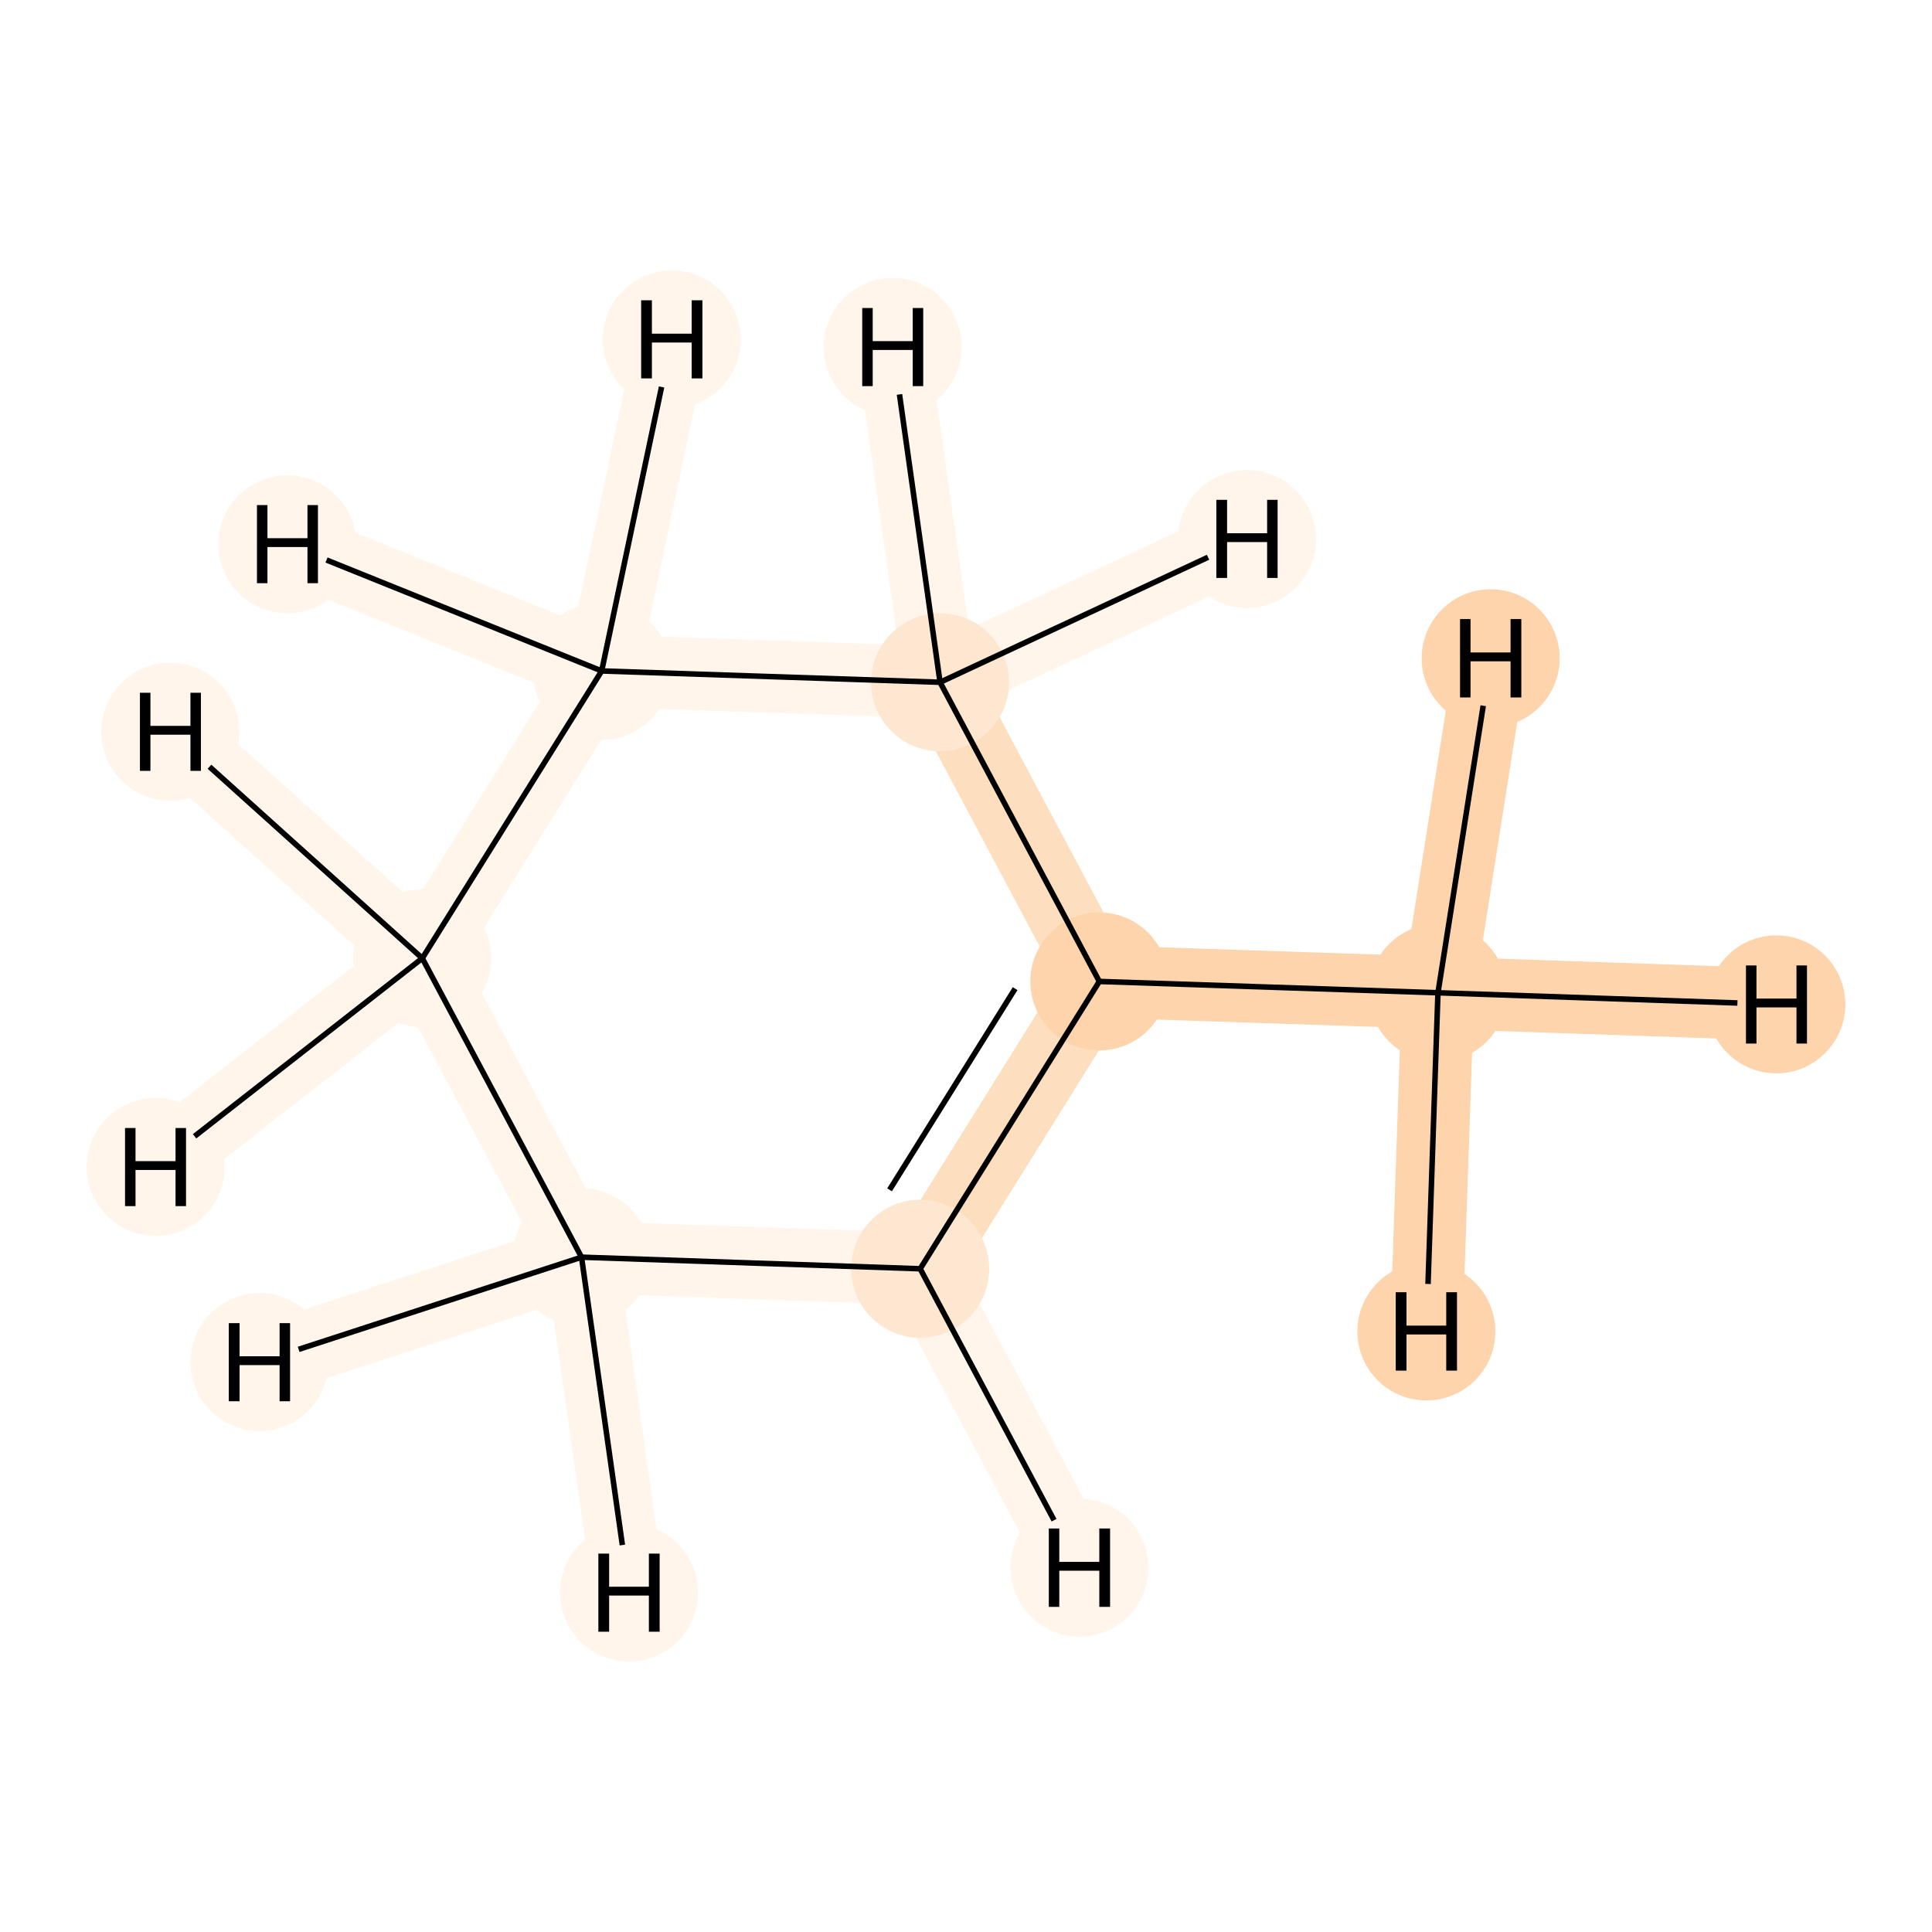 <?xml version='1.0' encoding='iso-8859-1'?>
<svg version='1.1' baseProfile='full'
              xmlns='http://www.w3.org/2000/svg'
                      xmlns:rdkit='http://www.rdkit.org/xml'
                      xmlns:xlink='http://www.w3.org/1999/xlink'
                  xml:space='preserve'
width='700px' height='700px' viewBox='0 0 700 700'>
<!-- END OF HEADER -->
<rect style='opacity:1.0;fill:#FFFFFF;stroke:none' width='700.0' height='700.0' x='0.0' y='0.0'> </rect>
<path d='M 521.0,359.7 L 398.3,355.6' style='fill:none;fill-rule:evenodd;stroke:#FDD4AB;stroke-width:26.2px;stroke-linecap:butt;stroke-linejoin:miter;stroke-opacity:1' />
<path d='M 521.0,359.7 L 643.6,363.9' style='fill:none;fill-rule:evenodd;stroke:#FDD4AB;stroke-width:26.2px;stroke-linecap:butt;stroke-linejoin:miter;stroke-opacity:1' />
<path d='M 521.0,359.7 L 516.8,482.4' style='fill:none;fill-rule:evenodd;stroke:#FDD4AB;stroke-width:26.2px;stroke-linecap:butt;stroke-linejoin:miter;stroke-opacity:1' />
<path d='M 521.0,359.7 L 540.1,238.5' style='fill:none;fill-rule:evenodd;stroke:#FDD4AB;stroke-width:26.2px;stroke-linecap:butt;stroke-linejoin:miter;stroke-opacity:1' />
<path d='M 398.3,355.6 L 333.4,459.7' style='fill:none;fill-rule:evenodd;stroke:#FDDEBE;stroke-width:26.2px;stroke-linecap:butt;stroke-linejoin:miter;stroke-opacity:1' />
<path d='M 398.3,355.6 L 340.6,247.2' style='fill:none;fill-rule:evenodd;stroke:#FDDEBE;stroke-width:26.2px;stroke-linecap:butt;stroke-linejoin:miter;stroke-opacity:1' />
<path d='M 333.4,459.7 L 210.7,455.5' style='fill:none;fill-rule:evenodd;stroke:#FFF5EB;stroke-width:26.2px;stroke-linecap:butt;stroke-linejoin:miter;stroke-opacity:1' />
<path d='M 333.4,459.7 L 391.1,568.0' style='fill:none;fill-rule:evenodd;stroke:#FFF5EB;stroke-width:26.2px;stroke-linecap:butt;stroke-linejoin:miter;stroke-opacity:1' />
<path d='M 210.7,455.5 L 153.0,347.2' style='fill:none;fill-rule:evenodd;stroke:#FFF5EB;stroke-width:26.2px;stroke-linecap:butt;stroke-linejoin:miter;stroke-opacity:1' />
<path d='M 210.7,455.5 L 227.9,577.0' style='fill:none;fill-rule:evenodd;stroke:#FFF5EB;stroke-width:26.2px;stroke-linecap:butt;stroke-linejoin:miter;stroke-opacity:1' />
<path d='M 210.7,455.5 L 94.0,493.5' style='fill:none;fill-rule:evenodd;stroke:#FFF5EB;stroke-width:26.2px;stroke-linecap:butt;stroke-linejoin:miter;stroke-opacity:1' />
<path d='M 153.0,347.2 L 218.0,243.1' style='fill:none;fill-rule:evenodd;stroke:#FFF5EB;stroke-width:26.2px;stroke-linecap:butt;stroke-linejoin:miter;stroke-opacity:1' />
<path d='M 153.0,347.2 L 56.4,422.8' style='fill:none;fill-rule:evenodd;stroke:#FFF5EB;stroke-width:26.2px;stroke-linecap:butt;stroke-linejoin:miter;stroke-opacity:1' />
<path d='M 153.0,347.2 L 61.7,265.1' style='fill:none;fill-rule:evenodd;stroke:#FFF5EB;stroke-width:26.2px;stroke-linecap:butt;stroke-linejoin:miter;stroke-opacity:1' />
<path d='M 218.0,243.1 L 340.6,247.2' style='fill:none;fill-rule:evenodd;stroke:#FFF5EB;stroke-width:26.2px;stroke-linecap:butt;stroke-linejoin:miter;stroke-opacity:1' />
<path d='M 218.0,243.1 L 104.1,197.2' style='fill:none;fill-rule:evenodd;stroke:#FFF5EB;stroke-width:26.2px;stroke-linecap:butt;stroke-linejoin:miter;stroke-opacity:1' />
<path d='M 218.0,243.1 L 243.4,123.0' style='fill:none;fill-rule:evenodd;stroke:#FFF5EB;stroke-width:26.2px;stroke-linecap:butt;stroke-linejoin:miter;stroke-opacity:1' />
<path d='M 340.6,247.2 L 323.4,125.7' style='fill:none;fill-rule:evenodd;stroke:#FFF5EB;stroke-width:26.2px;stroke-linecap:butt;stroke-linejoin:miter;stroke-opacity:1' />
<path d='M 340.6,247.2 L 451.8,195.3' style='fill:none;fill-rule:evenodd;stroke:#FFF5EB;stroke-width:26.2px;stroke-linecap:butt;stroke-linejoin:miter;stroke-opacity:1' />
<ellipse cx='521.0' cy='359.7' rx='24.5' ry='24.5'  style='fill:#FDD4AB;fill-rule:evenodd;stroke:#FDD4AB;stroke-width:1.0px;stroke-linecap:butt;stroke-linejoin:miter;stroke-opacity:1' />
<ellipse cx='398.3' cy='355.6' rx='24.5' ry='24.5'  style='fill:#FDD4AB;fill-rule:evenodd;stroke:#FDD4AB;stroke-width:1.0px;stroke-linecap:butt;stroke-linejoin:miter;stroke-opacity:1' />
<ellipse cx='333.4' cy='459.7' rx='24.5' ry='24.5'  style='fill:#FEE7D1;fill-rule:evenodd;stroke:#FEE7D1;stroke-width:1.0px;stroke-linecap:butt;stroke-linejoin:miter;stroke-opacity:1' />
<ellipse cx='210.7' cy='455.5' rx='24.5' ry='24.5'  style='fill:#FFF5EB;fill-rule:evenodd;stroke:#FFF5EB;stroke-width:1.0px;stroke-linecap:butt;stroke-linejoin:miter;stroke-opacity:1' />
<ellipse cx='153.0' cy='347.2' rx='24.5' ry='24.5'  style='fill:#FFF5EB;fill-rule:evenodd;stroke:#FFF5EB;stroke-width:1.0px;stroke-linecap:butt;stroke-linejoin:miter;stroke-opacity:1' />
<ellipse cx='218.0' cy='243.1' rx='24.5' ry='24.5'  style='fill:#FFF5EB;fill-rule:evenodd;stroke:#FFF5EB;stroke-width:1.0px;stroke-linecap:butt;stroke-linejoin:miter;stroke-opacity:1' />
<ellipse cx='340.6' cy='247.2' rx='24.5' ry='24.5'  style='fill:#FEE7D1;fill-rule:evenodd;stroke:#FEE7D1;stroke-width:1.0px;stroke-linecap:butt;stroke-linejoin:miter;stroke-opacity:1' />
<ellipse cx='643.6' cy='363.9' rx='24.5' ry='24.5'  style='fill:#FDD4AB;fill-rule:evenodd;stroke:#FDD4AB;stroke-width:1.0px;stroke-linecap:butt;stroke-linejoin:miter;stroke-opacity:1' />
<ellipse cx='516.8' cy='482.4' rx='24.5' ry='24.5'  style='fill:#FDD4AB;fill-rule:evenodd;stroke:#FDD4AB;stroke-width:1.0px;stroke-linecap:butt;stroke-linejoin:miter;stroke-opacity:1' />
<ellipse cx='540.1' cy='238.5' rx='24.5' ry='24.5'  style='fill:#FDD4AB;fill-rule:evenodd;stroke:#FDD4AB;stroke-width:1.0px;stroke-linecap:butt;stroke-linejoin:miter;stroke-opacity:1' />
<ellipse cx='391.1' cy='568.0' rx='24.5' ry='24.5'  style='fill:#FFF5EB;fill-rule:evenodd;stroke:#FFF5EB;stroke-width:1.0px;stroke-linecap:butt;stroke-linejoin:miter;stroke-opacity:1' />
<ellipse cx='227.9' cy='577.0' rx='24.5' ry='24.5'  style='fill:#FFF5EB;fill-rule:evenodd;stroke:#FFF5EB;stroke-width:1.0px;stroke-linecap:butt;stroke-linejoin:miter;stroke-opacity:1' />
<ellipse cx='94.0' cy='493.5' rx='24.5' ry='24.5'  style='fill:#FFF5EB;fill-rule:evenodd;stroke:#FFF5EB;stroke-width:1.0px;stroke-linecap:butt;stroke-linejoin:miter;stroke-opacity:1' />
<ellipse cx='56.4' cy='422.8' rx='24.5' ry='24.5'  style='fill:#FFF5EB;fill-rule:evenodd;stroke:#FFF5EB;stroke-width:1.0px;stroke-linecap:butt;stroke-linejoin:miter;stroke-opacity:1' />
<ellipse cx='61.7' cy='265.1' rx='24.5' ry='24.5'  style='fill:#FFF5EB;fill-rule:evenodd;stroke:#FFF5EB;stroke-width:1.0px;stroke-linecap:butt;stroke-linejoin:miter;stroke-opacity:1' />
<ellipse cx='104.1' cy='197.2' rx='24.5' ry='24.5'  style='fill:#FFF5EB;fill-rule:evenodd;stroke:#FFF5EB;stroke-width:1.0px;stroke-linecap:butt;stroke-linejoin:miter;stroke-opacity:1' />
<ellipse cx='243.4' cy='123.0' rx='24.5' ry='24.5'  style='fill:#FFF5EB;fill-rule:evenodd;stroke:#FFF5EB;stroke-width:1.0px;stroke-linecap:butt;stroke-linejoin:miter;stroke-opacity:1' />
<ellipse cx='323.4' cy='125.7' rx='24.5' ry='24.5'  style='fill:#FFF5EB;fill-rule:evenodd;stroke:#FFF5EB;stroke-width:1.0px;stroke-linecap:butt;stroke-linejoin:miter;stroke-opacity:1' />
<ellipse cx='451.8' cy='195.3' rx='24.5' ry='24.5'  style='fill:#FFF5EB;fill-rule:evenodd;stroke:#FFF5EB;stroke-width:1.0px;stroke-linecap:butt;stroke-linejoin:miter;stroke-opacity:1' />
<path class='bond-0 atom-0 atom-1' d='M 521.0,359.7 L 398.3,355.6' style='fill:none;fill-rule:evenodd;stroke:#000000;stroke-width:2.0px;stroke-linecap:butt;stroke-linejoin:miter;stroke-opacity:1' />
<path class='bond-7 atom-0 atom-7' d='M 521.0,359.7 L 629.5,363.4' style='fill:none;fill-rule:evenodd;stroke:#000000;stroke-width:2.0px;stroke-linecap:butt;stroke-linejoin:miter;stroke-opacity:1' />
<path class='bond-8 atom-0 atom-8' d='M 521.0,359.7 L 517.4,465.2' style='fill:none;fill-rule:evenodd;stroke:#000000;stroke-width:2.0px;stroke-linecap:butt;stroke-linejoin:miter;stroke-opacity:1' />
<path class='bond-9 atom-0 atom-9' d='M 521.0,359.7 L 537.4,255.7' style='fill:none;fill-rule:evenodd;stroke:#000000;stroke-width:2.0px;stroke-linecap:butt;stroke-linejoin:miter;stroke-opacity:1' />
<path class='bond-1 atom-1 atom-2' d='M 398.3,355.6 L 333.4,459.7' style='fill:none;fill-rule:evenodd;stroke:#000000;stroke-width:2.0px;stroke-linecap:butt;stroke-linejoin:miter;stroke-opacity:1' />
<path class='bond-1 atom-1 atom-2' d='M 367.8,358.2 L 322.3,431.1' style='fill:none;fill-rule:evenodd;stroke:#000000;stroke-width:2.0px;stroke-linecap:butt;stroke-linejoin:miter;stroke-opacity:1' />
<path class='bond-6 atom-6 atom-1' d='M 340.6,247.2 L 398.3,355.6' style='fill:none;fill-rule:evenodd;stroke:#000000;stroke-width:2.0px;stroke-linecap:butt;stroke-linejoin:miter;stroke-opacity:1' />
<path class='bond-2 atom-2 atom-3' d='M 333.4,459.7 L 210.7,455.5' style='fill:none;fill-rule:evenodd;stroke:#000000;stroke-width:2.0px;stroke-linecap:butt;stroke-linejoin:miter;stroke-opacity:1' />
<path class='bond-10 atom-2 atom-10' d='M 333.4,459.7 L 381.9,550.8' style='fill:none;fill-rule:evenodd;stroke:#000000;stroke-width:2.0px;stroke-linecap:butt;stroke-linejoin:miter;stroke-opacity:1' />
<path class='bond-3 atom-3 atom-4' d='M 210.7,455.5 L 153.0,347.2' style='fill:none;fill-rule:evenodd;stroke:#000000;stroke-width:2.0px;stroke-linecap:butt;stroke-linejoin:miter;stroke-opacity:1' />
<path class='bond-11 atom-3 atom-11' d='M 210.7,455.5 L 225.5,559.8' style='fill:none;fill-rule:evenodd;stroke:#000000;stroke-width:2.0px;stroke-linecap:butt;stroke-linejoin:miter;stroke-opacity:1' />
<path class='bond-12 atom-3 atom-12' d='M 210.7,455.5 L 108.2,488.9' style='fill:none;fill-rule:evenodd;stroke:#000000;stroke-width:2.0px;stroke-linecap:butt;stroke-linejoin:miter;stroke-opacity:1' />
<path class='bond-4 atom-4 atom-5' d='M 153.0,347.2 L 218.0,243.1' style='fill:none;fill-rule:evenodd;stroke:#000000;stroke-width:2.0px;stroke-linecap:butt;stroke-linejoin:miter;stroke-opacity:1' />
<path class='bond-13 atom-4 atom-13' d='M 153.0,347.2 L 70.5,411.7' style='fill:none;fill-rule:evenodd;stroke:#000000;stroke-width:2.0px;stroke-linecap:butt;stroke-linejoin:miter;stroke-opacity:1' />
<path class='bond-14 atom-4 atom-14' d='M 153.0,347.2 L 75.9,277.8' style='fill:none;fill-rule:evenodd;stroke:#000000;stroke-width:2.0px;stroke-linecap:butt;stroke-linejoin:miter;stroke-opacity:1' />
<path class='bond-5 atom-5 atom-6' d='M 218.0,243.1 L 340.6,247.2' style='fill:none;fill-rule:evenodd;stroke:#000000;stroke-width:2.0px;stroke-linecap:butt;stroke-linejoin:miter;stroke-opacity:1' />
<path class='bond-15 atom-5 atom-15' d='M 218.0,243.1 L 118.3,202.9' style='fill:none;fill-rule:evenodd;stroke:#000000;stroke-width:2.0px;stroke-linecap:butt;stroke-linejoin:miter;stroke-opacity:1' />
<path class='bond-16 atom-5 atom-16' d='M 218.0,243.1 L 239.7,140.2' style='fill:none;fill-rule:evenodd;stroke:#000000;stroke-width:2.0px;stroke-linecap:butt;stroke-linejoin:miter;stroke-opacity:1' />
<path class='bond-17 atom-6 atom-17' d='M 340.6,247.2 L 325.9,142.9' style='fill:none;fill-rule:evenodd;stroke:#000000;stroke-width:2.0px;stroke-linecap:butt;stroke-linejoin:miter;stroke-opacity:1' />
<path class='bond-18 atom-6 atom-18' d='M 340.6,247.2 L 437.7,201.9' style='fill:none;fill-rule:evenodd;stroke:#000000;stroke-width:2.0px;stroke-linecap:butt;stroke-linejoin:miter;stroke-opacity:1' />
<path  class='atom-7' d='M 632.6 349.8
L 636.4 349.8
L 636.4 361.8
L 650.9 361.8
L 650.9 349.8
L 654.7 349.8
L 654.7 378.1
L 650.9 378.1
L 650.9 365.0
L 636.4 365.0
L 636.4 378.1
L 632.6 378.1
L 632.6 349.8
' fill='#000000'/>
<path  class='atom-8' d='M 505.7 468.2
L 509.6 468.2
L 509.6 480.3
L 524.0 480.3
L 524.0 468.2
L 527.9 468.2
L 527.9 496.6
L 524.0 496.6
L 524.0 483.5
L 509.6 483.5
L 509.6 496.6
L 505.7 496.6
L 505.7 468.2
' fill='#000000'/>
<path  class='atom-9' d='M 529.0 224.3
L 532.8 224.3
L 532.8 236.4
L 547.3 236.4
L 547.3 224.3
L 551.2 224.3
L 551.2 252.7
L 547.3 252.7
L 547.3 239.6
L 532.8 239.6
L 532.8 252.7
L 529.0 252.7
L 529.0 224.3
' fill='#000000'/>
<path  class='atom-10' d='M 380.0 553.8
L 383.8 553.8
L 383.8 565.9
L 398.3 565.9
L 398.3 553.8
L 402.2 553.8
L 402.2 582.2
L 398.3 582.2
L 398.3 569.1
L 383.8 569.1
L 383.8 582.2
L 380.0 582.2
L 380.0 553.8
' fill='#000000'/>
<path  class='atom-11' d='M 216.8 562.9
L 220.7 562.9
L 220.7 574.9
L 235.1 574.9
L 235.1 562.9
L 239.0 562.9
L 239.0 591.2
L 235.1 591.2
L 235.1 578.1
L 220.7 578.1
L 220.7 591.2
L 216.8 591.2
L 216.8 562.9
' fill='#000000'/>
<path  class='atom-12' d='M 82.9 479.4
L 86.8 479.4
L 86.8 491.4
L 101.3 491.4
L 101.3 479.4
L 105.1 479.4
L 105.1 507.7
L 101.3 507.7
L 101.3 494.6
L 86.8 494.6
L 86.8 507.7
L 82.9 507.7
L 82.9 479.4
' fill='#000000'/>
<path  class='atom-13' d='M 45.3 408.7
L 49.1 408.7
L 49.1 420.7
L 63.6 420.7
L 63.6 408.7
L 67.4 408.7
L 67.4 437.0
L 63.6 437.0
L 63.6 423.9
L 49.1 423.9
L 49.1 437.0
L 45.3 437.0
L 45.3 408.7
' fill='#000000'/>
<path  class='atom-14' d='M 50.7 251.0
L 54.5 251.0
L 54.5 263.0
L 69.0 263.0
L 69.0 251.0
L 72.8 251.0
L 72.8 279.3
L 69.0 279.3
L 69.0 266.2
L 54.5 266.2
L 54.5 279.3
L 50.7 279.3
L 50.7 251.0
' fill='#000000'/>
<path  class='atom-15' d='M 93.1 183.0
L 96.9 183.0
L 96.9 195.0
L 111.4 195.0
L 111.4 183.0
L 115.2 183.0
L 115.2 211.3
L 111.4 211.3
L 111.4 198.2
L 96.9 198.2
L 96.9 211.3
L 93.1 211.3
L 93.1 183.0
' fill='#000000'/>
<path  class='atom-16' d='M 232.3 108.8
L 236.2 108.8
L 236.2 120.9
L 250.6 120.9
L 250.6 108.8
L 254.5 108.8
L 254.5 137.1
L 250.6 137.1
L 250.6 124.1
L 236.2 124.1
L 236.2 137.1
L 232.3 137.1
L 232.3 108.8
' fill='#000000'/>
<path  class='atom-17' d='M 312.4 111.6
L 316.2 111.6
L 316.2 123.6
L 330.7 123.6
L 330.7 111.6
L 334.5 111.6
L 334.5 139.9
L 330.7 139.9
L 330.7 126.8
L 316.2 126.8
L 316.2 139.9
L 312.4 139.9
L 312.4 111.6
' fill='#000000'/>
<path  class='atom-18' d='M 440.7 181.1
L 444.6 181.1
L 444.6 193.2
L 459.1 193.2
L 459.1 181.1
L 462.9 181.1
L 462.9 209.4
L 459.1 209.4
L 459.1 196.4
L 444.6 196.4
L 444.6 209.4
L 440.7 209.4
L 440.7 181.1
' fill='#000000'/>
</svg>
